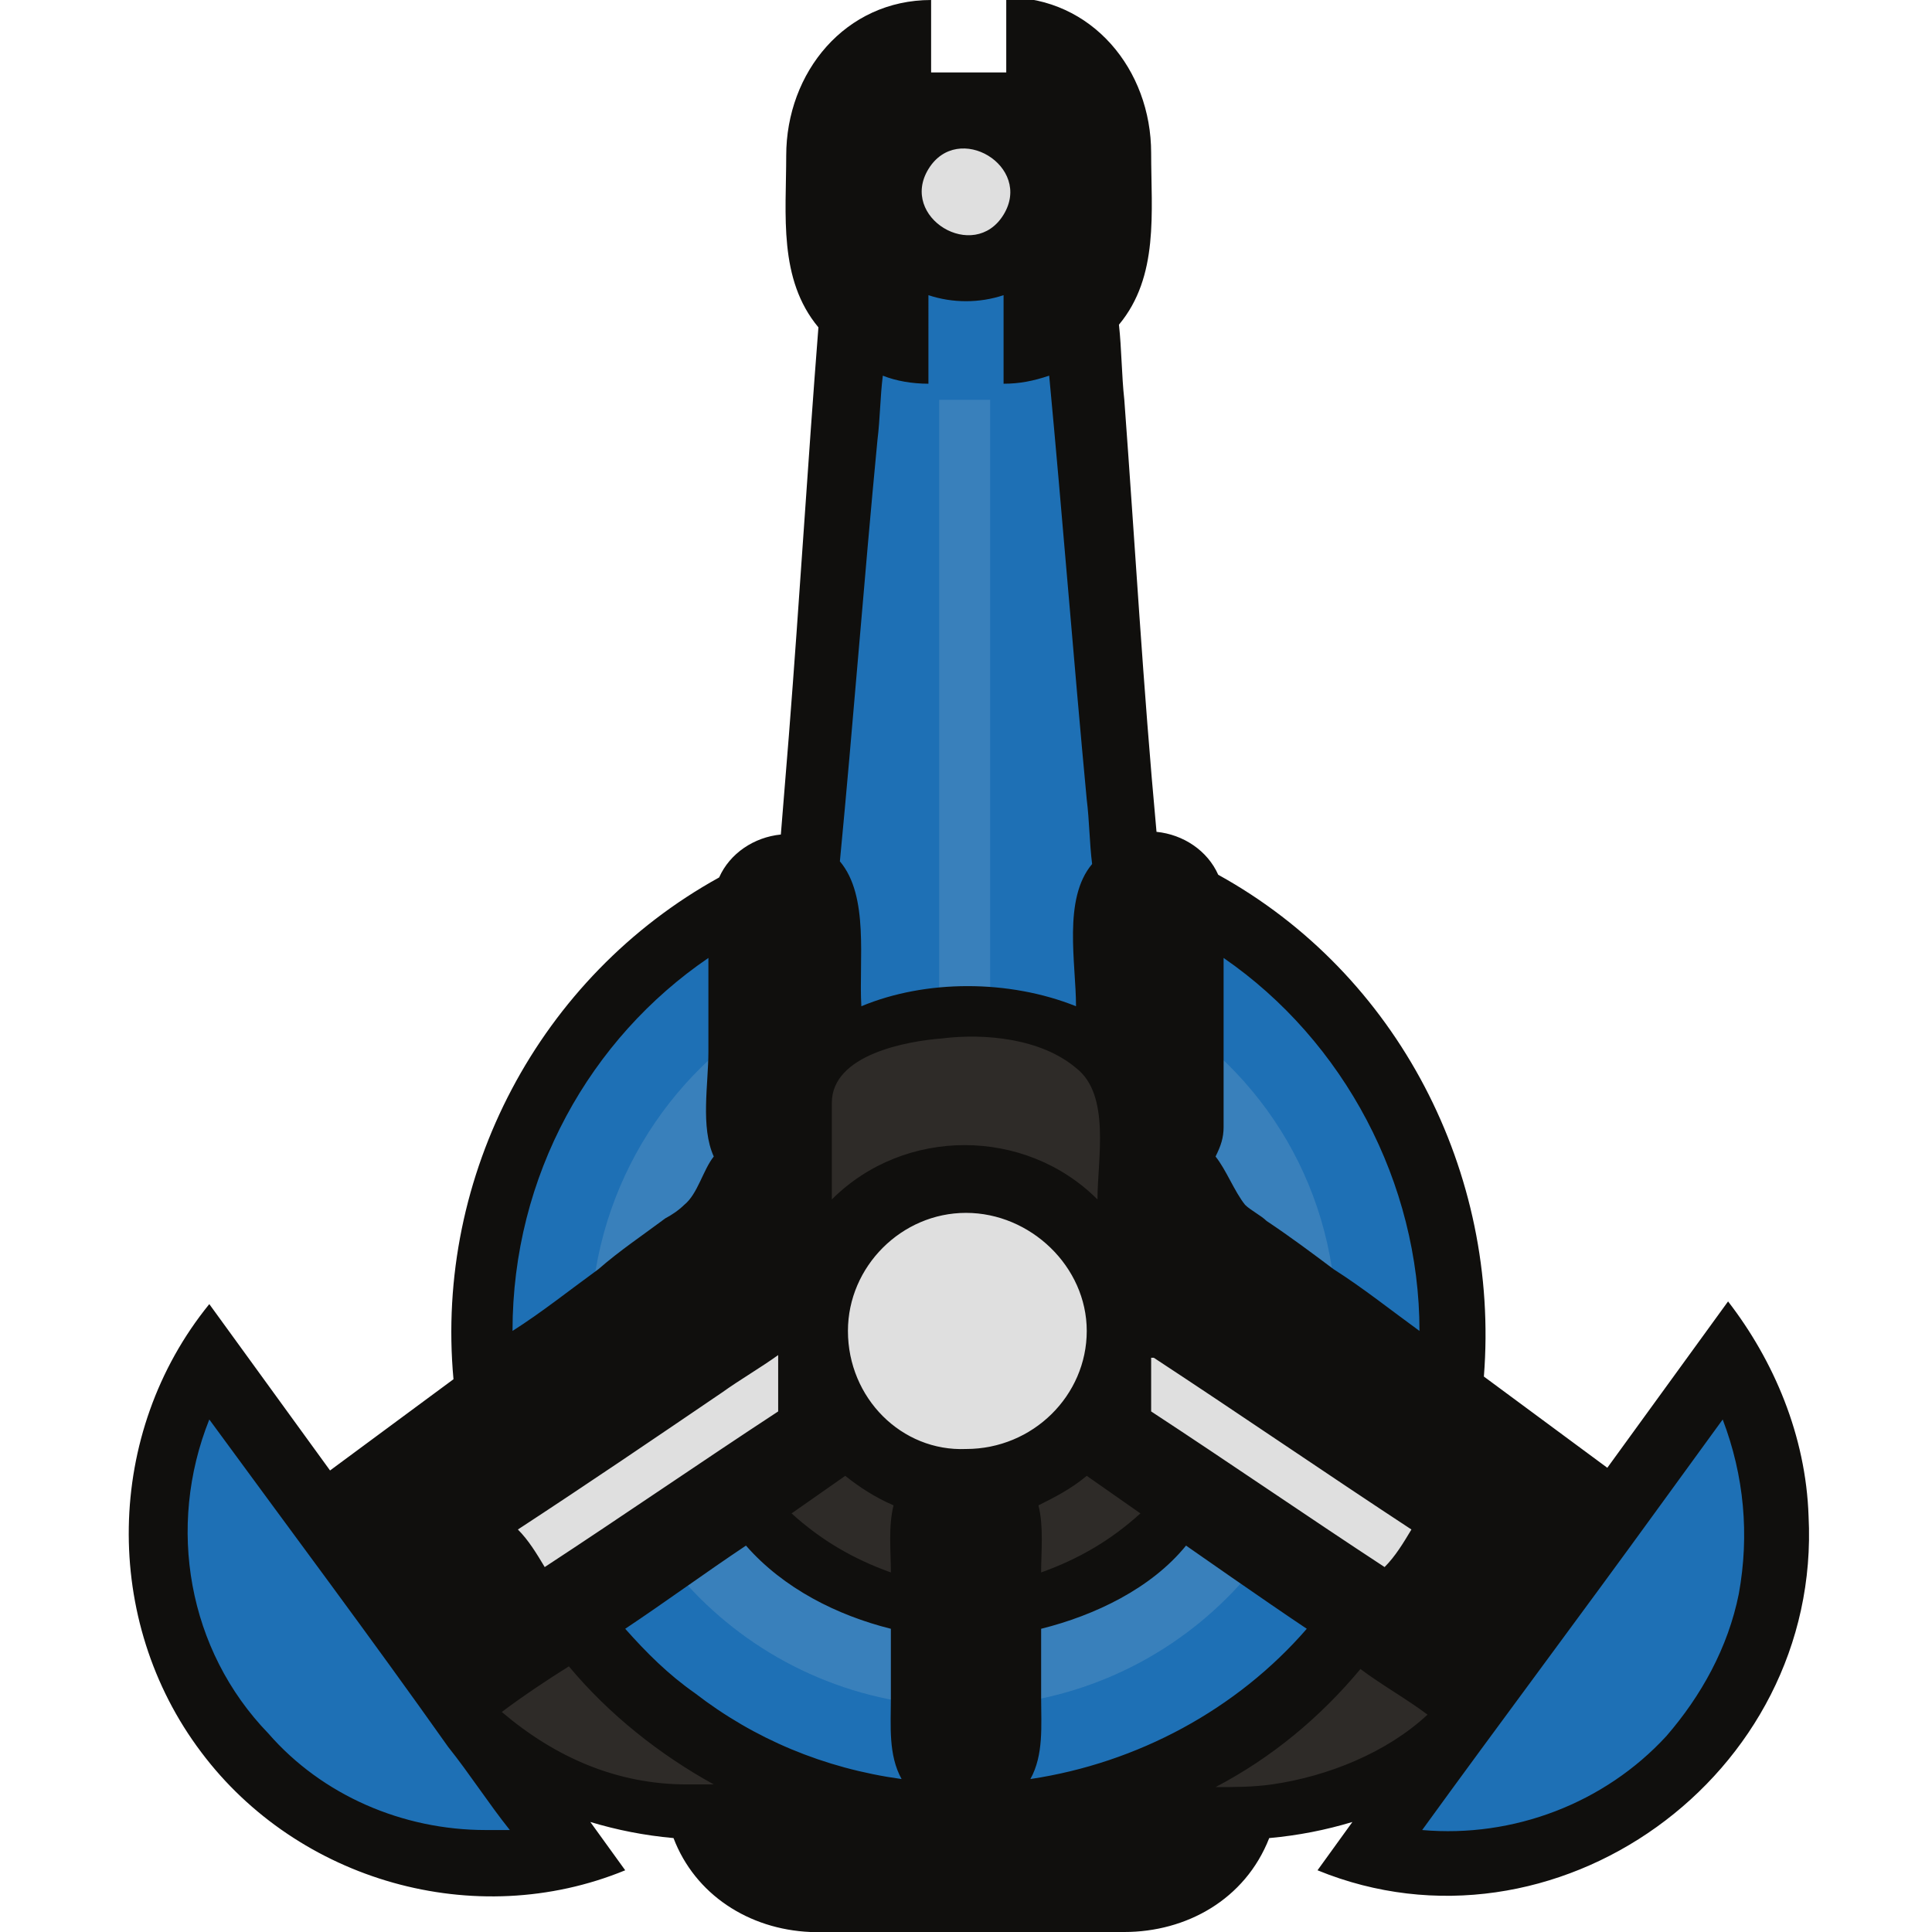 <?xml version="1.0" encoding="utf-8"?>
<!-- Generator: Adobe Illustrator 21.0.0, SVG Export Plug-In . SVG Version: 6.00 Build 0)  -->
<svg version="1.1" id="Layer_1" xmlns="http://www.w3.org/2000/svg" xmlns:xlink="http://www.w3.org/1999/xlink" x="0px" y="0px"
	 viewBox="0 0 72 72" style="enable-background:new 0 0 72 72;" xml:space="preserve">
<g id="COLOUR">
	<g>
		<path style="fill:#1E70B5;" d="M66.2,56.5c-0.1-2.1-0.7-4.2-1.8-6l-4.3,5.8L54,51.8l0.1-0.7c0.1-0.6,0.1-1.1,0.1-1.6
			c0-6.6-3.6-12.7-9.4-15.9l-0.3-0.2L44.3,33c-0.1-0.2-0.2-0.3-0.3-0.4c-0.3-0.3-0.6-0.4-1-0.5L42,32l-0.4-4.5l-1.1-15.9l0.3-0.4
			c0.6-0.8,0.9-1.7,0.9-2.7V5.3c0-1.1-0.4-2.2-1.2-3c-0.5-0.5-1.1-0.9-1.8-1.1v2.6h-5.2V1.3c-0.7,0.2-1.3,0.6-1.8,1.1
			c-0.8,0.8-1.2,1.9-1.2,3v3.3c0,1,0.3,1.9,0.9,2.7l0.3,0.4l-1.1,15.7l-0.4,4.7l-1,0.1c-0.6,0-1,0.4-1.3,0.9l-0.2,0.4l-0.3,0.2
			C21.6,37,18,43.1,18,49.7c0,0.5,0,1.1,0.1,1.6l0.1,0.7L12,56.5l-4.3-5.8c-1.1,1.8-1.7,3.8-1.8,6c-0.1,3.3,1,6.4,3.2,8.9
			c2.2,2.4,5.3,3.8,8.5,4c1.3,0.1,2.4-0.1,3.6-0.4l-2.5-3.5l3.6,1.2c0.9,0.3,1.8,0.5,2.8,0.5h0.8l0.3,0.7c0.6,1.6,2.2,2.7,3.9,2.7
			h12.1c1.1,0,2.2-0.4,2.9-1.2c0.4-0.4,0.7-0.9,0.9-1.5l0.3-0.7h0.8c1-0.1,1.9-0.2,2.8-0.5l3.6-1.2L50.9,69c1.2,0.3,2.4,0.4,3.6,0.4
			c3.3-0.1,6.3-1.6,8.5-4C65.2,62.9,66.4,59.8,66.2,56.5z"/>
	</g>
</g>
<g id="DETAIL">
	<g>
		<path style="opacity:0.14;fill:#DFDFDF;enable-background:new    ;" d="M42.9,37.5v2.2H29v-2.1c-4.2,2.4-7,6.9-7,12.1
			c0,7.7,6.2,13.9,13.9,13.9s13.9-6.2,13.9-13.9C49.9,44.4,47.1,39.9,42.9,37.5z"/>
		<rect x="35" y="14.9" style="opacity:0.14;fill:#DFDFDF;enable-background:new    ;" width="1.9" height="24.8"/>
		<polygon style="fill:#2E2B28;" points="50.2,60.6 43.3,67.7 48.4,67 52.5,66.3 54.5,63.3 		"/>
		<polygon style="fill:#2E2B28;" points="22.3,60.6 23.2,62.6 28.2,66.3 27.5,67.7 23,67.1 18.6,65.9 17.4,63.8 		"/>
		<path style="fill:#2E2B28;" d="M28.2,56.4c0,0,1.2,1.8,2,2c0.8,0.3,3.8,1.2,3.8,1.2V55l-3.1-1.6L28.2,56.4z"/>
		<polygon style="fill:#2E2B28;" points="37.6,55 41.1,53.5 43.8,56.2 41.8,58.6 38.3,59.6 37.6,59.1 		"/>
		<path style="fill:#2E2B28;" d="M30.2,38.2h11.6v7.4c-4.3-2.5-8.1-2.2-11.6,0C30.2,45.6,30.2,38.2,30.2,38.2z"/>
		<circle style="fill:#DFDFDF;" cx="36" cy="7.1" r="2.9"/>
		<circle style="fill:#DFDFDF;" cx="36" cy="49.6" r="5.1"/>
		
			<rect x="17.6" y="53.4" transform="matrix(0.84 -0.543 0.543 0.84 -25.829 22.054)" style="fill:#DFDFDF;" width="13.6" height="2.7"/>
		
			<rect x="46.2" y="47.9" transform="matrix(0.543 -0.84 0.84 0.543 -24.17 64.93)" style="fill:#DFDFDF;" width="2.7" height="13.6"/>
		<path style="fill:#100F0D;" d="M67.4,56.5c-0.1-3-1.3-5.8-3-8l-4.5,6.2l-4.6-3.4c0.6-7.6-3.2-15-9.9-18.7
			c-0.4-0.9-1.3-1.5-2.3-1.6c-0.5-5.4-0.8-10.7-1.2-16.1c-0.1-0.9-0.1-1.9-0.2-2.8c1.5-1.8,1.2-4.2,1.2-6.4c0-3.1-2.2-5.8-5.4-5.8
			v2.8h-2.8V0c-3.2,0-5.4,2.7-5.4,5.8c0,2.2-0.3,4.6,1.2,6.4c-0.4,5.1-0.7,10.1-1.1,15.2c-0.1,1.2-0.2,2.5-0.3,3.7
			c-1,0.1-1.9,0.7-2.3,1.6c-6.7,3.7-10.6,11.1-9.9,18.7l-4.6,3.4l-4.5-6.2c-3.9,4.8-4,11.8-0.3,16.7c3.6,4.8,10.2,6.7,15.8,4.4
			L22,67.9c1,0.3,2,0.5,3.1,0.6c0.8,2.1,2.8,3.4,5.1,3.5c1,0,2,0,2.9,0c2.9,0,5.9,0,8.8,0c2.3,0,4.5-1.2,5.4-3.5
			c1.1-0.1,2.1-0.3,3.1-0.6l-1.3,1.8C57.9,73.3,67.9,66.2,67.4,56.5z M45.6,42v-6.3c4.5,3.1,7.3,8.4,7.3,13.9
			c-1.1-0.8-2.1-1.6-3.2-2.3c-0.8-0.6-1.6-1.2-2.5-1.8c-0.2-0.2-0.6-0.4-0.8-0.6c-0.4-0.5-0.7-1.3-1.1-1.8
			C45.5,42.7,45.6,42.4,45.6,42z M43,50.6c3.2,2.1,6.4,4.3,9.6,6.4c-0.3,0.5-0.6,1-1,1.4c-2.9-1.9-5.8-3.9-8.7-5.8v-2H43z
			 M42.5,56.4L42.5,56.4c-1.1,1-2.3,1.7-3.7,2.2c0-0.8,0.1-1.7-0.1-2.5c0.6-0.3,1.2-0.6,1.8-1.1L42.5,56.4z M34.6,6.3
			c1.1-1.8,3.9-0.1,2.8,1.7C36.3,9.8,33.5,8.1,34.6,6.3z M31.3,32.1c0.5-5.2,0.9-10.5,1.4-15.7c0.1-0.8,0.1-1.6,0.2-2.4
			c0.5,0.2,1.1,0.3,1.7,0.3V11c0.9,0.3,1.9,0.3,2.8,0v3.3c0.6,0,1.1-0.1,1.7-0.3c0.5,5.3,0.9,10.5,1.4,15.8c0.1,0.8,0.1,1.6,0.2,2.4
			l0,0c-1.1,1.3-0.6,3.7-0.6,5.3c-2.5-1-5.6-1-8,0C32,35.8,32.4,33.4,31.3,32.1L31.3,32.1L31.3,32.1z M31,41.1
			c0-1.8,2.8-2.3,4.1-2.4c1.6-0.2,3.7,0,5,1.1c1.3,1,0.8,3.4,0.8,4.9c-2.7-2.7-7.2-2.7-9.9,0C31,44.7,31,41.1,31,41.1z M29.5,56.4
			l2-1.4c0.5,0.4,1.1,0.8,1.8,1.1c-0.2,0.8-0.1,1.7-0.1,2.5C31.8,58.1,30.6,57.4,29.5,56.4L29.5,56.4L29.5,56.4z M26.9,51.9
			c0.7-0.5,1.4-0.9,2.1-1.4v2.1c-2.9,1.9-5.8,3.9-8.7,5.8c-0.3-0.5-0.6-1-1-1.4C21.9,55.3,24.4,53.6,26.9,51.9z M19.1,49.6
			c0-5.8,2.9-10.9,7.3-13.9c0,1.2,0,2.3,0,3.5s-0.3,2.8,0.2,3.9c-0.4,0.5-0.6,1.4-1.1,1.8c-0.2,0.2-0.5,0.4-0.7,0.5
			c-0.8,0.6-1.7,1.2-2.5,1.9C21.2,48.1,20.2,48.9,19.1,49.6L19.1,49.6z M18.1,68.2c-3.1,0-6.1-1.3-8.1-3.6l0,0
			c-3-3.1-3.8-7.7-2.2-11.7c3,4.1,6,8.1,8.9,12.2c0.8,1,1.5,2.1,2.3,3.1C18.7,68.2,18.4,68.2,18.1,68.2z M25.6,66.5
			c-2.6,0-4.9-1-6.9-2.7c0.8-0.6,1.7-1.2,2.5-1.7c1.5,1.8,3.4,3.3,5.4,4.4H25.6z M25.9,63.1c-1-0.7-1.8-1.5-2.6-2.4
			c1.5-1,3-2.1,4.5-3.1c1.4,1.6,3.4,2.6,5.4,3.1c0,0.9,0,1.7,0,2.6c0,1-0.1,2.1,0.4,3C30.7,65.9,28.1,64.8,25.9,63.1z M31.6,49.6
			c0-2.4,2-4.4,4.4-4.4s4.5,2,4.5,4.4S38.5,54,36,54C33.6,54.1,31.6,52.1,31.6,49.6z M38.4,66.3c0.5-0.9,0.4-2,0.4-3
			c0-0.9,0-1.7,0-2.6c2-0.5,4.1-1.5,5.4-3.1c0,0,3,2.1,4.5,3.1C46.1,63.7,42.4,65.7,38.4,66.3z M47.4,66.5c-0.7,0.1-1.4,0.1-2.1,0.1
			c2.1-1.1,3.9-2.6,5.4-4.4c0.8,0.6,1.7,1.1,2.5,1.7C51.7,65.3,49.5,66.2,47.4,66.5z M64.8,59.4c-0.4,2-1.4,3.8-2.7,5.3l0,0
			c-2.3,2.5-5.7,3.8-9.1,3.5c2.9-4,5.9-8,8.8-12c0.8-1.1,1.6-2.2,2.4-3.3C65,55,65.2,57.2,64.8,59.4z"/>
	</g>
</g>
</svg>
